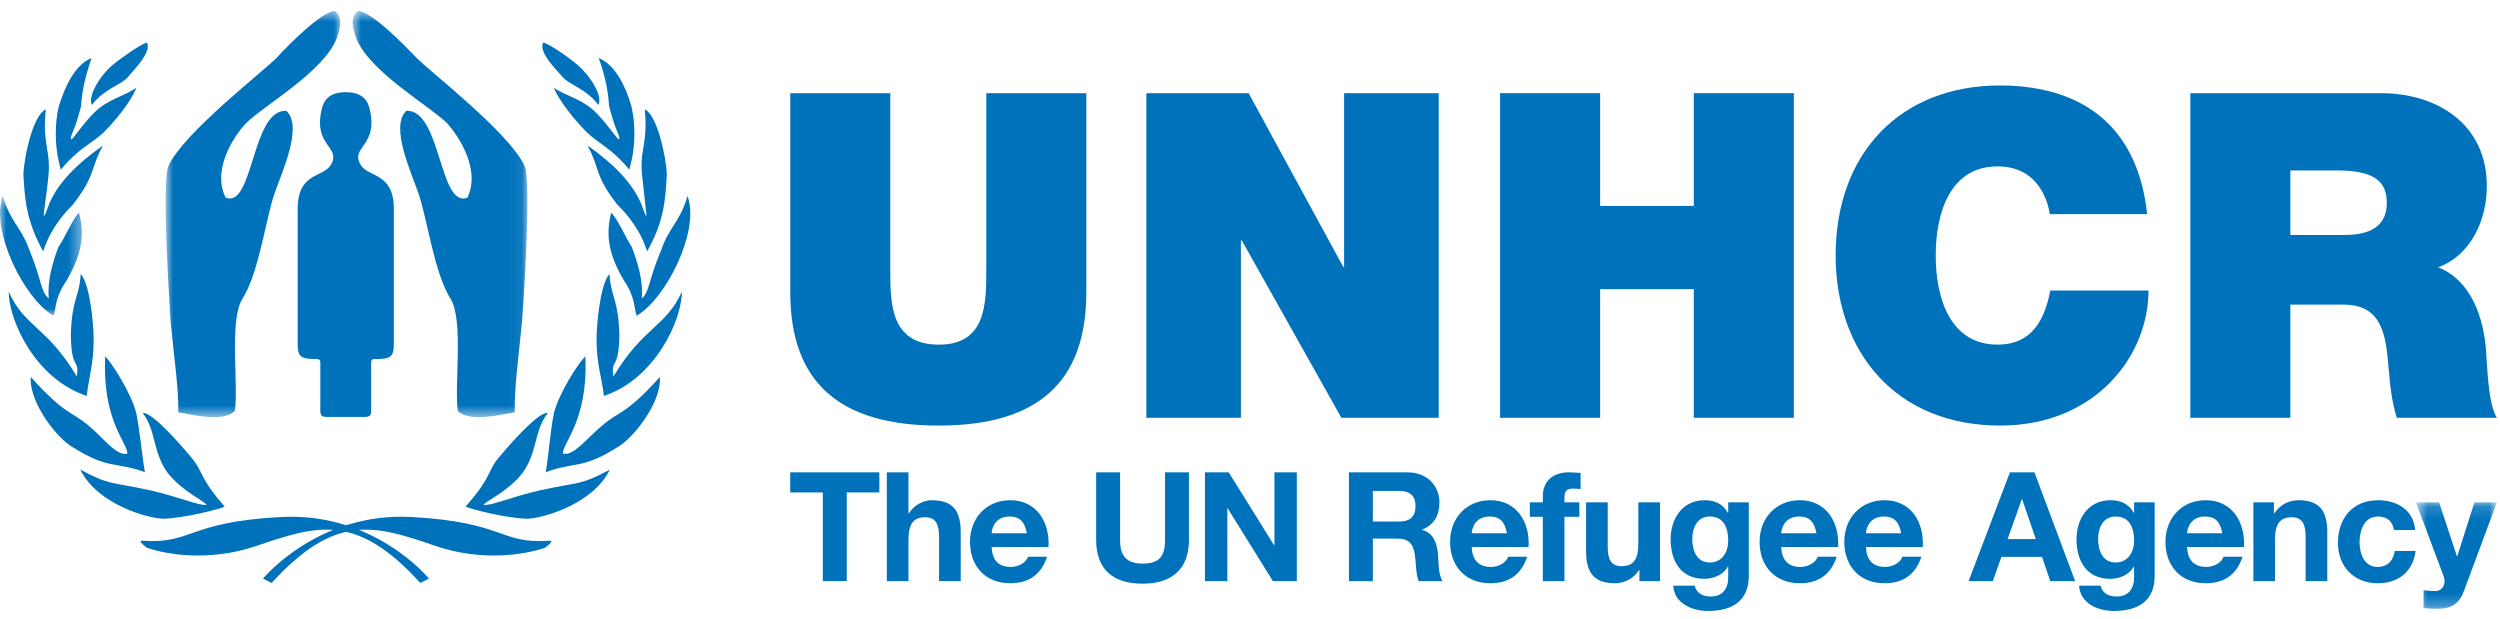 <?xml version="1.0" encoding="UTF-8"?>
<svg width="202px" height="50px" viewBox="0 0 202 50" version="1.1" xmlns="http://www.w3.org/2000/svg" xmlns:xlink="http://www.w3.org/1999/xlink">
    <!-- Generator: Sketch 55 (78076) - https://sketchapp.com -->
    <title>logo_unhcr_fundraising_page_footer</title>
    <desc>Created with Sketch.</desc>
    <defs>
        <polygon id="path-1" points="0.882 0.633 14.991 0.633 14.991 33.446 0.882 33.446"></polygon>
        <polygon id="path-3" points="0.813 0.633 14.935 0.633 14.935 33.446 0.813 33.446"></polygon>
        <polygon id="path-5" points="0 0.395 6.613 0.395 6.613 10.072 0 10.072"></polygon>
        <polygon id="path-7" points="0.565 0.15 7.103 0.15 7.103 8.755 0.565 8.755"></polygon>
    </defs>
    <g id="Site-Web---Desktop" stroke="none" stroke-width="1" fill="none" fill-rule="evenodd">
        <g id="FUNDRAISING-PAGE---EXAMPLE" transform="translate(-247, -1834)">
            <g id="logo_unhcr_fundraising_page_footer" transform="translate(247, 1834)">
                <path d="M29.49,33.69 C30.062,33.69 29.988,33.366 29.988,32.76 L29.988,29.811 C29.988,29.203 29.932,29.01 30.279,29.01 C31.49,29.01 31.822,28.897 31.822,27.819 L31.822,16.864 C31.822,13.88 29.715,14.375 29.123,13.285 C28.279,11.811 30.699,11.811 29.819,8.618 C29.596,7.893 29.029,7.446 27.936,7.446 C26.841,7.446 26.273,7.893 26.051,8.618 C25.173,11.811 27.597,11.811 26.752,13.285 C26.156,14.375 24.053,13.88 24.053,16.864 L24.053,27.819 C24.053,28.897 24.379,29.01 25.596,29.01 C25.936,29.01 25.883,29.203 25.883,29.811 L25.883,32.76 C25.883,33.366 25.81,33.69 26.384,33.69 L29.49,33.69" id="Fill-1" fill="#0072BC"></path>
                <g id="Group-5" transform="translate(12.5, 0.26)">
                    <mask id="mask-2" fill="white">
                        <use xlink:href="#path-1"></use>
                    </mask>
                    <g id="Clip-4"></g>
                    <path d="M7.401,9.669 C6.323,10.816 4.621,13.493 5.733,15.715 C7.992,16.585 7.819,8.557 10.636,8.694 C12.027,9.982 10.219,13.77 9.66,15.435 C8.965,17.492 8.411,21.798 7.089,23.881 C5.98,25.621 6.812,31.078 6.463,32.955 C5.528,33.893 2.987,33.23 1.911,33.055 C1.911,30.902 1.629,29.201 1.286,25.759 C1.252,25.065 0.521,14.43 1.112,13.143 C2.329,10.466 8.965,5.36 9.873,4.385 C10.668,3.517 13.483,0.633 14.562,0.633 C15.323,1.155 14.873,2.37 14.702,2.857 C13.624,5.534 8.965,8.174 7.401,9.669" id="Fill-3" fill="#0072BC" mask="url(#mask-2)"></path>
                </g>
                <g id="Group-8" transform="translate(27.679, 0.26)">
                    <mask id="mask-4" fill="white">
                        <use xlink:href="#path-3"></use>
                    </mask>
                    <g id="Clip-7"></g>
                    <path d="M8.418,9.669 C9.458,10.816 11.164,13.493 10.084,15.715 C7.791,16.585 7.967,8.557 5.148,8.694 C3.796,9.982 5.601,13.77 6.158,15.435 C6.853,17.492 7.41,21.798 8.726,23.881 C9.808,25.621 9.004,31.078 9.318,32.955 C10.293,33.893 12.793,33.23 13.906,33.055 C13.906,30.902 14.151,29.201 14.497,25.759 C14.566,25.065 15.296,14.43 14.706,13.143 C13.491,10.466 6.853,5.36 5.95,4.385 C5.117,3.517 2.334,0.633 1.255,0.633 C0.46,1.155 0.945,2.37 1.118,2.857 C2.197,5.534 6.853,8.174 8.418,9.669" id="Fill-6" fill="#0072BC" mask="url(#mask-4)"></path>
                </g>
                <path d="M10.248,6.325 C9.657,6.884 8.33,7.265 7.426,8.479 C7.079,7.821 7.982,6.221 9.063,5.281 C9.862,4.616 11.432,3.538 11.88,3.436 C12.23,4.236 10.978,5.456 10.248,6.325" id="Fill-9" fill="#0072BC"></path>
                <path d="M8.401,10.679 C7.393,11.615 6.315,12.001 4.918,13.709 C4.327,11.652 4.468,9.841 4.743,8.621 C5.234,7.022 6.033,5.244 7.393,4.688 C7.114,5.595 6.658,6.846 6.555,8.554 C5.966,10.888 5.614,10.957 5.755,11.27 C5.892,11.27 6.658,10.051 7.6,9.112 C8.716,7.999 10.105,7.753 11.01,7.093 C10.875,7.544 10.075,8.97 8.401,10.679" id="Fill-11" fill="#0072BC"></path>
                <path d="M3.494,20.325 C2.135,17.886 1.995,16.11 1.889,14.053 C1.96,12.628 2.657,9.321 3.7,8.834 C3.387,11.826 4.192,12.105 3.875,14.577 C3.875,14.716 3.525,17.294 3.525,17.433 C3.943,17.364 3.562,15.063 8.329,11.757 C7.29,13.568 7.773,14.125 5.892,16.529 C3.7,18.688 3.387,20.809 3.494,20.325" id="Fill-13" fill="#0072BC"></path>
                <g id="Group-17" transform="translate(0, 15.439)">
                    <mask id="mask-6" fill="white">
                        <use xlink:href="#path-5"></use>
                    </mask>
                    <g id="Clip-16"></g>
                    <path d="M5.408,7.186 C4.396,8.647 4.57,9.378 4.327,10.072 C1.921,8.681 -0.792,3.146 0.216,0.395 C0.845,2.482 1.714,2.935 2.342,4.677 C3.422,7.288 3.25,8.087 3.943,8.681 C3.803,7.323 4.256,5.72 4.713,4.537 C5.375,3.527 5.892,2.203 6.383,1.75 C6.904,3.669 6.52,5.234 5.408,7.186" id="Fill-15" fill="#0072BC" mask="url(#mask-6)"></path>
                </g>
                <path d="M7.567,27.359 C7.567,29.482 7.182,30.424 7.008,31.989 C2.864,30.632 0.704,25.897 0.704,23.564 C1.96,26.418 3.804,26.382 6.211,30.424 C6.418,28.889 5.79,30.038 5.722,27.151 C5.79,24.121 6.418,24.013 6.52,22.136 C7.29,22.97 7.567,26.315 7.567,27.359" id="Fill-18" fill="#0072BC"></path>
                <path d="M11.011,33.381 C11.327,34.947 11.464,36.795 11.71,38.154 C9.344,37.283 8.748,37.944 5.931,36.167 C4.64,35.47 2.342,32.547 2.486,30.455 C5.269,33.556 5.756,33.209 7.115,34.356 C8.367,35.367 9.375,36.864 10.285,36.657 C10.351,35.821 8.229,34.008 8.506,28.787 C9.063,29.376 10.594,31.744 11.011,33.381" id="Fill-20" fill="#0072BC"></path>
                <path d="M15.713,37.283 C16.444,38.326 16.272,38.779 18.154,40.937 C17.696,41.146 15.02,41.843 13.238,41.915 C12.06,41.915 7.879,40.799 6.488,37.944 C8.889,39.232 8.926,38.919 12.127,39.615 C14.427,40.138 16.062,40.868 16.69,40.799 C16.551,40.487 14.778,39.754 13.557,38.223 C12.336,36.586 12.615,34.74 11.533,33.381 C12.267,33.172 15.121,36.517 15.713,37.283" id="Fill-22" fill="#0072BC"></path>
                <path d="M45.554,6.325 C46.111,6.884 47.47,7.265 48.341,8.479 C48.723,7.821 47.786,6.221 46.704,5.281 C45.943,4.616 44.372,3.538 43.881,3.436 C43.534,4.236 44.787,5.456 45.554,6.325" id="Fill-24" fill="#0072BC"></path>
                <path d="M47.401,10.679 C48.376,11.615 49.457,12.001 50.845,13.709 C51.44,11.652 51.299,9.841 51.026,8.621 C50.573,7.022 49.735,5.244 48.376,4.688 C48.692,5.595 49.108,6.846 49.212,8.554 C49.803,10.888 50.153,10.957 50.013,11.27 C49.875,11.27 49.108,10.051 48.165,9.112 C47.089,7.999 45.692,7.753 44.755,7.093 C44.895,7.544 45.73,8.97 47.401,10.679" id="Fill-26" fill="#0072BC"></path>
                <path d="M52.277,20.325 C53.67,17.886 53.77,16.11 53.88,14.053 C53.806,12.628 53.11,9.321 52.102,8.834 C52.38,11.826 51.579,12.105 51.927,14.577 C51.927,14.716 52.242,17.294 52.242,17.433 C51.858,17.364 52.205,15.063 47.47,11.757 C48.481,13.568 47.991,14.125 49.874,16.529 C52.102,18.688 52.38,20.809 52.277,20.325" id="Fill-28" fill="#0072BC"></path>
                <path d="M50.393,22.624 C51.372,24.086 51.196,24.816 51.44,25.511 C53.844,24.12 56.593,18.585 55.548,15.833 C54.956,17.921 54.052,18.373 53.461,20.115 C52.346,22.727 52.518,23.526 51.858,24.12 C51.995,22.762 51.509,21.159 51.056,19.975 C50.43,18.965 49.875,17.642 49.384,17.189 C48.897,19.107 49.244,20.673 50.393,22.624" id="Fill-30" fill="#0072BC"></path>
                <path d="M48.202,27.359 C48.202,29.482 48.616,30.424 48.794,31.989 C52.906,30.632 55.097,25.897 55.097,23.564 C53.806,26.418 51.996,26.382 49.561,30.424 C49.351,28.889 49.975,30.038 50.047,27.151 C49.975,24.121 49.351,24.013 49.244,22.136 C48.482,22.97 48.202,26.315 48.202,27.359" id="Fill-32" fill="#0072BC"></path>
                <path d="M44.756,33.381 C44.441,34.947 44.337,36.795 44.094,38.154 C46.427,37.283 47.019,37.944 49.837,36.167 C51.126,35.47 53.461,32.547 53.321,30.455 C50.534,33.556 50.014,33.209 48.692,34.356 C47.436,35.367 46.391,36.864 45.484,36.657 C45.416,35.821 47.539,34.008 47.297,28.787 C46.704,29.376 45.171,31.744 44.756,33.381" id="Fill-34" fill="#0072BC"></path>
                <path d="M40.052,37.283 C39.354,38.326 39.527,38.779 37.615,40.937 C38.101,41.146 40.749,41.843 42.561,41.915 C43.709,41.915 47.889,40.799 49.278,37.944 C46.881,39.232 46.841,38.919 43.64,39.615 C41.34,40.138 39.74,40.868 39.081,40.799 C39.217,40.487 41.025,39.754 42.215,38.223 C43.431,36.586 43.153,34.74 44.265,33.381 C43.503,33.172 40.648,36.517 40.052,37.283" id="Fill-36" fill="#0072BC"></path>
                <path d="M21.947,47.101 L21.25,46.752 C21.25,46.752 25.677,41.355 33.264,41.774 C40.855,42.192 40.333,43.97 44.405,43.689 C44.858,43.655 44.058,44.249 44.058,44.249 C44.058,44.249 40.088,45.776 35.178,44.107 C30.302,42.435 27.133,41.424 21.947,47.101" id="Fill-38" fill="#0072BC"></path>
                <path d="M33.957,47.101 L34.659,46.752 C34.659,46.752 30.27,41.355 22.68,41.774 C15.054,42.192 15.576,43.97 11.503,43.689 C11.049,43.655 11.849,44.249 11.849,44.249 C11.849,44.249 15.816,45.776 20.729,44.107 C25.636,42.435 28.807,41.424 33.957,47.101" id="Fill-40" fill="#0072BC"></path>
                <path d="M87.773,23.62 C87.773,30.895 83.843,34.386 75.834,34.386 C67.822,34.386 63.854,30.895 63.854,23.62 L63.854,7.529 L71.937,7.529 L71.937,21.82 C71.937,24.5 71.937,27.847 75.869,27.847 C79.691,27.847 79.691,24.5 79.691,21.82 L79.691,7.529 L87.773,7.529 L87.773,23.62" id="Fill-42" fill="#0072BC"></path>
                <polygon id="Fill-44" fill="#0072BC" points="92.623 7.528 100.889 7.528 108.531 21.561 108.604 21.561 108.604 7.528 116.246 7.528 116.246 33.758 108.384 33.758 100.339 19.432 100.264 19.432 100.264 33.758 92.623 33.758"></polygon>
                <polygon id="Fill-46" fill="#0072BC" points="121.207 7.528 129.29 7.528 129.29 16.639 136.86 16.639 136.86 7.528 144.942 7.528 144.942 33.758 136.86 33.758 136.86 23.362 129.29 23.362 129.29 33.758 121.207 33.758"></polygon>
                <path d="M165.627,17.301 C165.48,16.345 164.745,13.444 161.4,13.444 C157.615,13.444 156.405,17.116 156.405,20.643 C156.405,24.169 157.615,27.846 161.4,27.846 C164.121,27.846 165.186,25.934 165.665,23.474 L173.6,23.474 C173.6,28.763 169.3,34.385 161.622,34.385 C153.136,34.385 148.32,28.396 148.32,20.643 C148.32,12.376 153.54,6.904 161.622,6.904 C168.821,6.939 172.792,10.724 173.488,17.301 L165.627,17.301" id="Fill-48" fill="#0072BC"></path>
                <path d="M176.977,33.759 L185.061,33.759 L185.061,24.613 L189.363,24.613 C192.557,24.613 192.777,27.221 192.998,29.721 C193.106,31.079 193.253,32.438 193.661,33.759 L201.744,33.759 C201.006,32.547 200.972,29.425 200.86,28.14 C200.566,24.869 199.208,22.445 197.002,21.599 C199.686,20.606 200.935,17.742 200.935,15.023 C200.935,10.061 196.963,7.529 192.373,7.529 L176.977,7.529 L176.977,33.759 L176.977,33.759 Z M185.061,13.772 L188.846,13.772 C191.934,13.772 192.852,14.728 192.852,16.383 C192.852,18.73 190.793,18.99 189.287,18.99 L185.061,18.99 L185.061,13.772 Z" id="Fill-50" fill="#0072BC"></path>
                <polygon id="Fill-52" fill="#0072BC" points="66.485 39.789 63.85 39.789 63.85 38.164 71.052 38.164 71.052 39.789 68.417 39.789 68.417 46.953 66.485 46.953"></polygon>
                <path d="M71.654,38.164 L73.403,38.164 L73.403,41.476 L73.438,41.476 C73.884,40.761 74.646,40.417 75.299,40.417 C77.157,40.417 77.626,41.463 77.626,43.039 L77.626,46.954 L75.876,46.954 L75.876,43.358 C75.876,42.312 75.57,41.794 74.758,41.794 C73.81,41.794 73.403,42.325 73.403,43.617 L73.403,46.954 L71.654,46.954 L71.654,38.164" id="Fill-54" fill="#0072BC"></path>
                <path d="M82.967,43.088 C82.807,42.201 82.425,41.734 81.576,41.734 C80.469,41.734 80.147,42.597 80.124,43.088 L82.967,43.088 L82.967,43.088 Z M80.124,44.195 C80.173,45.304 80.714,45.807 81.686,45.807 C82.39,45.807 82.954,45.378 83.065,44.982 L84.604,44.982 C84.111,46.486 83.065,47.126 81.625,47.126 C79.62,47.126 78.375,45.748 78.375,43.777 C78.375,41.869 79.694,40.417 81.625,40.417 C83.792,40.417 84.838,42.238 84.717,44.195 L80.124,44.195 Z" id="Fill-56" fill="#0072BC"></path>
                <path d="M96.067,43.631 C96.067,46.006 94.663,47.161 92.313,47.161 C89.949,47.161 88.57,46.018 88.57,43.631 L88.57,38.164 L90.503,38.164 L90.503,43.631 C90.503,44.59 90.749,45.538 92.313,45.538 C93.691,45.538 94.134,44.935 94.134,43.631 L94.134,38.164 L96.067,38.164 L96.067,43.631" id="Fill-58" fill="#0072BC"></path>
                <polygon id="Fill-60" fill="#0072BC" points="97.36 38.164 99.28 38.164 102.949 44.06 102.973 44.06 102.973 38.164 104.783 38.164 104.783 46.954 102.85 46.954 99.194 41.07 99.169 41.07 99.169 46.954 97.36 46.954"></polygon>
                <path d="M108.994,46.954 L110.927,46.954 L110.927,43.517 L112.859,43.517 C113.831,43.517 114.189,43.924 114.324,44.848 C114.422,45.55 114.398,46.4 114.631,46.954 L116.564,46.954 C116.221,46.459 116.231,45.425 116.195,44.874 C116.134,43.987 115.864,43.065 114.915,42.817 L114.915,42.793 C115.888,42.399 116.306,41.622 116.306,40.589 C116.306,39.261 115.31,38.164 113.733,38.164 L108.994,38.164 L108.994,46.954 L108.994,46.954 Z M110.927,39.666 L113.044,39.666 C113.905,39.666 114.373,40.037 114.373,40.884 C114.373,41.771 113.905,42.14 113.044,42.14 L110.927,42.14 L110.927,39.666 Z" id="Fill-62" fill="#0072BC"></path>
                <path d="M123.507,44.195 C123.631,42.238 122.584,40.417 120.418,40.417 C118.485,40.417 117.167,41.869 117.167,43.777 C117.167,45.747 118.412,47.127 120.418,47.127 C121.859,47.127 122.904,46.485 123.397,44.983 L121.859,44.983 C121.746,45.378 121.18,45.808 120.48,45.808 C119.508,45.808 118.965,45.304 118.915,44.195 L123.507,44.195 L123.507,44.195 Z M118.915,43.088 C118.941,42.597 119.26,41.734 120.369,41.734 C121.218,41.734 121.6,42.201 121.761,43.088 L118.915,43.088 Z" id="Fill-64" fill="#0072BC"></path>
                <path d="M124.66,41.757 L123.612,41.757 L123.612,40.588 L124.66,40.588 L124.66,40.097 C124.66,38.977 125.361,38.164 126.788,38.164 C127.096,38.164 127.417,38.202 127.711,38.213 L127.711,39.519 C127.504,39.494 127.294,39.48 127.071,39.48 C126.604,39.48 126.407,39.678 126.407,40.208 L126.407,40.588 L127.613,40.588 L127.613,41.757 L126.407,41.757 L126.407,46.954 L124.66,46.954 L124.66,41.757" id="Fill-66" fill="#0072BC"></path>
                <path d="M134.126,46.954 L132.464,46.954 L132.464,46.067 L132.426,46.067 C131.983,46.781 131.22,47.126 130.482,47.126 C128.624,47.126 128.156,46.079 128.156,44.504 L128.156,40.589 L129.903,40.589 L129.903,44.182 C129.903,45.23 130.21,45.747 131.024,45.747 C131.971,45.747 132.377,45.218 132.377,43.924 L132.377,40.589 L134.126,40.589 L134.126,46.954" id="Fill-68" fill="#0072BC"></path>
                <path d="M141.302,40.589 L139.64,40.589 L139.64,41.439 L139.616,41.439 C139.198,40.699 138.559,40.417 137.718,40.417 C135.935,40.417 134.987,41.918 134.987,43.567 C134.987,45.316 135.799,46.769 137.709,46.769 C138.47,46.769 139.235,46.448 139.616,45.784 L139.64,45.784 L139.64,46.622 C139.652,47.532 139.209,48.197 138.237,48.197 C137.622,48.197 137.093,47.974 136.931,47.323 L135.196,47.323 C135.282,48.774 136.746,49.367 138.004,49.367 C140.933,49.367 141.302,47.593 141.302,46.547 L141.302,40.589 M138.151,45.451 C137.079,45.451 136.736,44.455 136.736,43.544 C136.736,42.597 137.165,41.734 138.151,41.734 C139.283,41.734 139.64,42.657 139.64,43.691 C139.64,44.602 139.149,45.451 138.151,45.451" id="Fill-70" fill="#0072BC"></path>
                <path d="M148.517,44.195 C148.639,42.238 147.593,40.417 145.426,40.417 C143.494,40.417 142.175,41.869 142.175,43.777 C142.175,45.747 143.42,47.127 145.426,47.127 C146.867,47.127 147.913,46.485 148.405,44.983 L146.867,44.983 C146.754,45.378 146.189,45.808 145.486,45.808 C144.515,45.808 143.973,45.304 143.924,44.195 L148.517,44.195 L148.517,44.195 Z M143.924,43.088 C143.948,42.597 144.269,41.734 145.377,41.734 C146.227,41.734 146.608,42.201 146.768,43.088 L143.924,43.088 Z" id="Fill-72" fill="#0072BC"></path>
                <path d="M155.36,44.195 C155.484,42.238 154.436,40.417 152.27,40.417 C150.337,40.417 149.02,41.869 149.02,43.777 C149.02,45.747 150.263,47.127 152.27,47.127 C153.711,47.127 154.756,46.485 155.251,44.983 L153.711,44.983 C153.6,45.378 153.034,45.808 152.331,45.808 C151.36,45.808 150.818,45.304 150.769,44.195 L155.36,44.195 L155.36,44.195 Z M150.769,43.088 C150.794,42.597 151.112,41.734 152.221,41.734 C153.071,41.734 153.453,42.201 153.611,43.088 L150.769,43.088 Z" id="Fill-74" fill="#0072BC"></path>
                <path d="M159.065,46.954 L161.021,46.954 L161.713,44.997 L164.998,44.997 L165.664,46.954 L167.672,46.954 L164.382,38.164 L162.401,38.164 L159.065,46.954 Z M163.361,40.33 L163.386,40.33 L164.493,43.556 L162.216,43.556 L163.361,40.33 Z" id="Fill-76" fill="#0072BC"></path>
                <path d="M174.097,40.589 L172.436,40.589 L172.436,41.439 L172.409,41.439 C171.991,40.699 171.351,40.417 170.514,40.417 C168.728,40.417 167.781,41.918 167.781,43.567 C167.781,45.316 168.594,46.769 170.501,46.769 C171.264,46.769 172.03,46.448 172.409,45.784 L172.436,45.784 L172.436,46.622 C172.446,47.532 172.003,48.197 171.031,48.197 C170.416,48.197 169.886,47.974 169.725,47.323 L167.989,47.323 C168.077,48.774 169.542,49.367 170.798,49.367 C173.726,49.367 174.097,47.593 174.097,46.547 L174.097,40.589 M170.945,45.451 C169.874,45.451 169.529,44.455 169.529,43.544 C169.529,42.597 169.959,41.734 170.945,41.734 C172.077,41.734 172.436,42.657 172.436,43.691 C172.436,44.602 171.941,45.451 170.945,45.451" id="Fill-78" fill="#0072BC"></path>
                <path d="M181.31,44.195 C181.432,42.238 180.388,40.417 178.22,40.417 C176.286,40.417 174.97,41.869 174.97,43.777 C174.97,45.747 176.212,47.127 178.22,47.127 C179.66,47.127 180.707,46.485 181.198,44.983 L179.66,44.983 C179.548,45.378 178.983,45.808 178.281,45.808 C177.31,45.808 176.766,45.304 176.717,44.195 L181.31,44.195 L181.31,44.195 Z M176.717,43.088 C176.741,42.597 177.063,41.734 178.17,41.734 C179.02,41.734 179.402,42.201 179.562,43.088 L176.717,43.088 Z" id="Fill-80" fill="#0072BC"></path>
                <path d="M182.073,40.589 L183.734,40.589 L183.734,41.475 L183.772,41.475 C184.215,40.761 184.979,40.417 185.716,40.417 C187.574,40.417 188.044,41.463 188.044,43.039 L188.044,46.954 L186.294,46.954 L186.294,43.358 C186.294,42.312 185.988,41.795 185.176,41.795 C184.227,41.795 183.82,42.324 183.82,43.617 L183.82,46.954 L182.073,46.954 L182.073,40.589" id="Fill-82" fill="#0072BC"></path>
                <path d="M193.434,42.831 C193.324,42.115 192.868,41.734 192.142,41.734 C191.023,41.734 190.653,42.866 190.653,43.802 C190.653,44.713 191.01,45.808 192.105,45.808 C192.917,45.808 193.385,45.292 193.496,44.515 L195.183,44.515 C194.962,46.202 193.791,47.127 192.118,47.127 C190.198,47.127 188.905,45.772 188.905,43.864 C188.905,41.882 190.086,40.418 192.155,40.418 C193.657,40.418 195.036,41.206 195.146,42.831 L193.434,42.831" id="Fill-84" fill="#0072BC"></path>
                <g id="Group-88" transform="translate(194.643, 40.439)">
                    <mask id="mask-8" fill="white">
                        <use xlink:href="#path-7"></use>
                    </mask>
                    <g id="Clip-87"></g>
                    <path d="M4.443,7.314 C4.06,8.336 3.458,8.755 2.251,8.755 C1.894,8.755 1.537,8.731 1.18,8.694 L1.18,7.254 C1.513,7.278 1.857,7.329 2.201,7.314 C2.803,7.254 3.003,6.625 2.803,6.12 L0.565,0.15 L2.437,0.15 L3.876,4.508 L3.902,4.508 L5.292,0.15 L7.103,0.15 L4.443,7.314" id="Fill-86" fill="#0072BC" mask="url(#mask-8)"></path>
                </g>
            </g>
        </g>
    </g>
</svg>